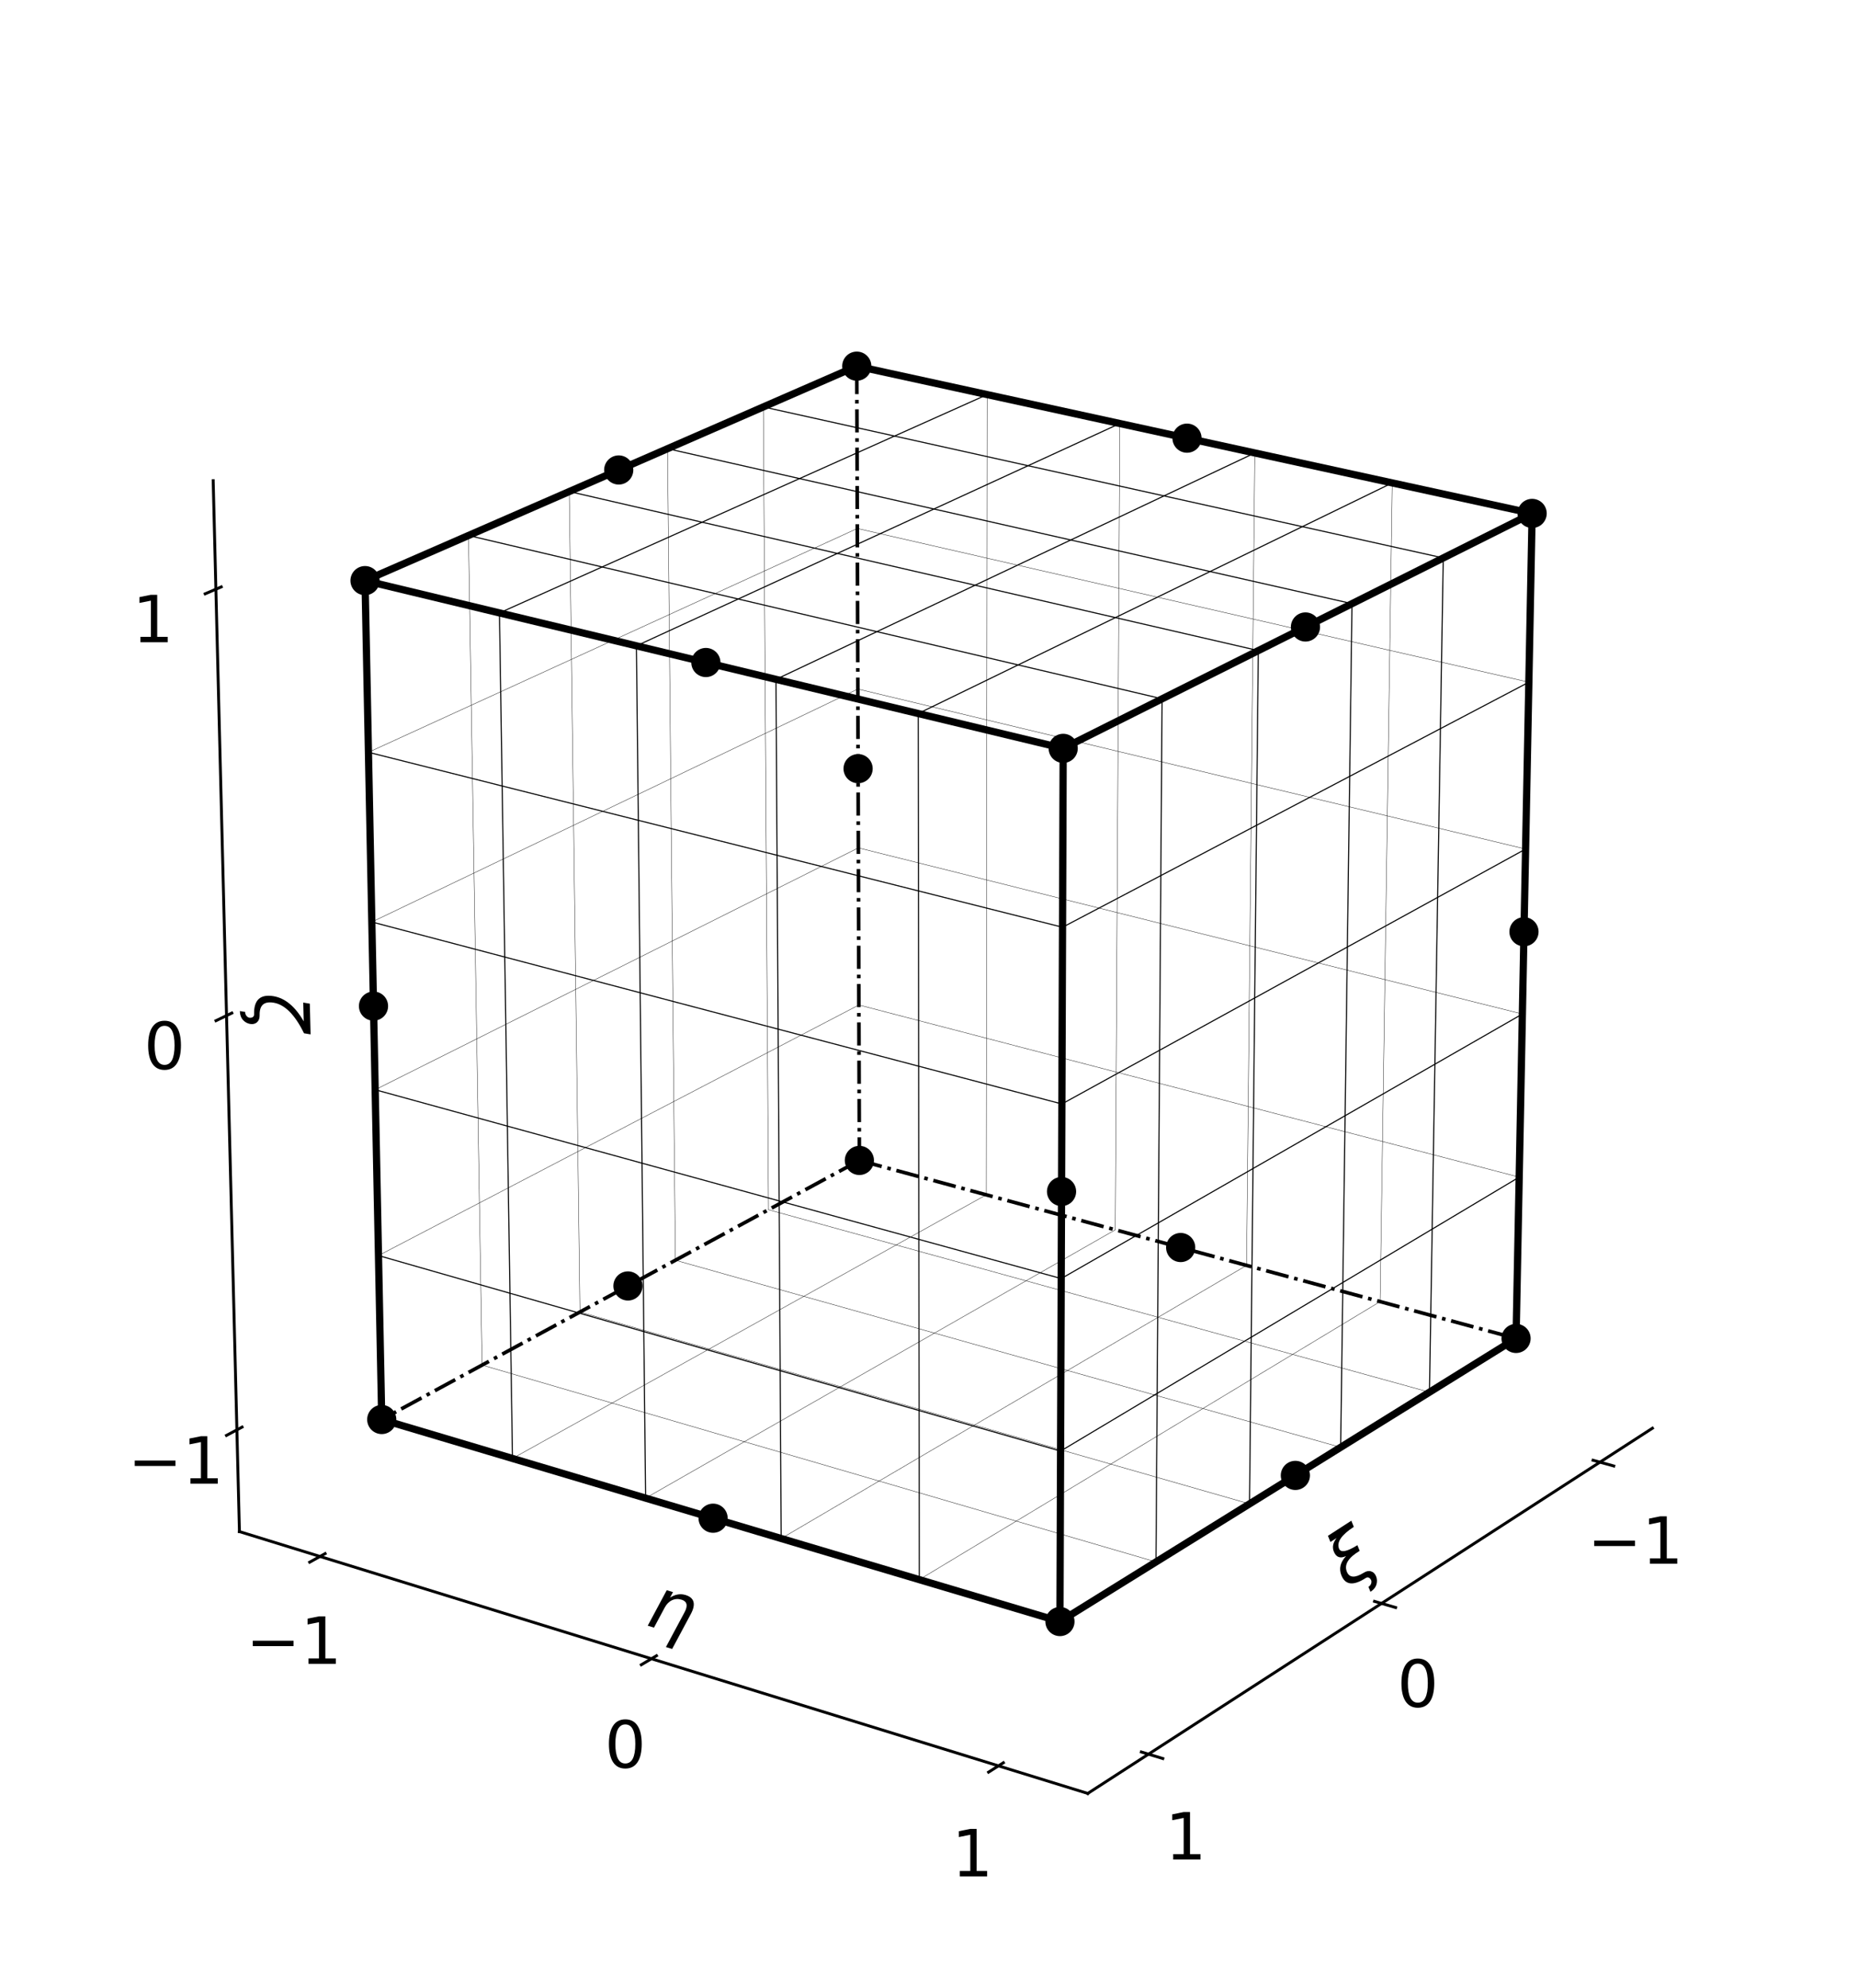 <?xml version="1.0" encoding="utf-8" standalone="no"?>
<!DOCTYPE svg PUBLIC "-//W3C//DTD SVG 1.1//EN"
  "http://www.w3.org/Graphics/SVG/1.1/DTD/svg11.dtd">
<!-- Created with matplotlib (http://matplotlib.org/) -->
<svg height="550pt" version="1.1" viewBox="0 0 514 550" width="514pt" xmlns="http://www.w3.org/2000/svg" xmlns:xlink="http://www.w3.org/1999/xlink">
 <defs>
  <style type="text/css">
*{stroke-linecap:butt;stroke-linejoin:round;}
  </style>
 </defs>
 <g id="figure_1">
  <g id="patch_1">
   <path d="M 0 550.6 
L 514.273 550.6 
L 514.273 0 
L 0 0 
z
" style="fill:#ffffff;"/>
  </g>
  <g id="patch_2">
   <path d="M 3.5 547.1 
L 510.773 547.1 
L 510.773 3.5 
L 3.5 3.5 
z
" style="fill:#ffffff;"/>
  </g>
  <g id="pane3d_1">
   <g id="patch_3">
    <path d="M 231.697 333.252 
L 457.13 395.117 
L 464.051 110.376 
L 230.601 61.632 
" style="fill:none;opacity:0;"/>
   </g>
  </g>
  <g id="pane3d_2">
   <g id="patch_4">
    <path d="M 231.697 333.252 
L 66.237 423.717 
L 58.975 132.97 
L 230.601 61.632 
" style="fill:none;opacity:0;"/>
   </g>
  </g>
  <g id="pane3d_3">
   <g id="patch_5">
    <path d="M 231.697 333.252 
L 66.237 423.717 
L 300.922 496.154 
L 457.13 395.117 
" style="fill:none;opacity:0;"/>
   </g>
  </g>
  <g id="axis3d_1">
   <g id="line2d_1">
    <path d="M 457.13 395.117 
L 300.922 496.154 
" style="fill:none;stroke:#000000;stroke-linecap:square;stroke-width:0.8;"/>
   </g>
   <g id="text_1">
    <!-- $\xi$ -->
    <defs>
     <path d="M 31.5 6.203 
Q 37.938 6.156 41.062 2.484 
Q 44.438 -1.375 43.312 -7.234 
Q 42.188 -12.844 37.844 -16.75 
Q 33.109 -21 25.141 -21 
Q 25.875 -17.328 26.562 -13.625 
Q 29.891 -13.875 32.375 -11.719 
Q 34.281 -10.016 34.625 -8.203 
Q 35.109 -5.609 33.984 -3.469 
Q 32.812 -1.422 30.031 -1.422 
Q -0.391 -1.422 3.766 19.922 
Q 6.594 34.578 23.688 38.875 
Q 10.359 40.625 12.844 53.328 
Q 14.703 62.938 26.219 66.938 
L 16.062 66.938 
L 17.828 75.984 
L 56.344 75.984 
L 54.594 66.938 
Q 23.875 66.938 21.094 52.734 
Q 19.281 43.406 45.016 42.969 
L 43.406 34.672 
Q 15.766 35.75 12.797 19.922 
Q 10.297 6.688 31.5 6.203 
z
" id="DejaVuSans-Oblique-3be"/>
    </defs>
    <g transform="translate(372.625 439.585)rotate(-32.895)scale(0.2 -0.2)">
     <use transform="translate(0 0.016)" xlink:href="#DejaVuSans-Oblique-3be"/>
    </g>
   </g>
   <g id="Line3DCollection_1">
    <path d="M 442.612 404.508 
L 216.258 341.692 
L 214.627 68.272 
" style="fill:none;"/>
    <path d="M 382.19 443.59 
L 152.138 376.75 
L 148.194 95.885 
" style="fill:none;"/>
    <path d="M 317.72 485.289 
L 83.961 414.026 
L 77.404 125.31 
" style="fill:none;"/>
   </g>
   <g id="xtick_1">
    <g id="line2d_2">
     <path d="M 440.703 403.978 
L 446.436 405.569 
" style="fill:none;stroke:#000000;stroke-linecap:square;stroke-width:0.8;"/>
    </g>
    <g id="text_2">
     <!-- −1 -->
     <defs>
      <path d="M 10.594 35.5 
L 73.188 35.5 
L 73.188 27.203 
L 10.594 27.203 
z
" id="DejaVuSans-2212"/>
      <path d="M 12.406 8.297 
L 28.516 8.297 
L 28.516 63.922 
L 10.984 60.406 
L 10.984 69.391 
L 28.422 72.906 
L 38.281 72.906 
L 38.281 8.297 
L 54.391 8.297 
L 54.391 0 
L 12.406 0 
z
" id="DejaVuSans-31"/>
     </defs>
     <g transform="translate(439.125 432.61)scale(0.18 -0.18)">
      <use xlink:href="#DejaVuSans-2212"/>
      <use x="83.789" xlink:href="#DejaVuSans-31"/>
     </g>
    </g>
   </g>
   <g id="xtick_2">
    <g id="line2d_3">
     <path d="M 380.246 443.025 
L 386.083 444.721 
" style="fill:none;stroke:#000000;stroke-linecap:square;stroke-width:0.8;"/>
    </g>
    <g id="text_3">
     <!-- 0 -->
     <defs>
      <path d="M 31.781 66.406 
Q 24.172 66.406 20.328 58.906 
Q 16.5 51.422 16.5 36.375 
Q 16.5 21.391 20.328 13.891 
Q 24.172 6.391 31.781 6.391 
Q 39.453 6.391 43.281 13.891 
Q 47.125 21.391 47.125 36.375 
Q 47.125 51.422 43.281 58.906 
Q 39.453 66.406 31.781 66.406 
z
M 31.781 74.219 
Q 44.047 74.219 50.516 64.516 
Q 56.984 54.828 56.984 36.375 
Q 56.984 17.969 50.516 8.266 
Q 44.047 -1.422 31.781 -1.422 
Q 19.531 -1.422 13.062 8.266 
Q 6.594 17.969 6.594 36.375 
Q 6.594 54.828 13.062 64.516 
Q 19.531 74.219 31.781 74.219 
z
" id="DejaVuSans-30"/>
     </defs>
     <g transform="translate(386.509 472.194)scale(0.18 -0.18)">
      <use xlink:href="#DejaVuSans-30"/>
     </g>
    </g>
   </g>
   <g id="xtick_3">
    <g id="line2d_4">
     <path d="M 315.741 484.686 
L 321.683 486.498 
" style="fill:none;stroke:#000000;stroke-linecap:square;stroke-width:0.8;"/>
    </g>
    <g id="text_4">
     <!-- 1 -->
     <g transform="translate(322.318 514.432)scale(0.18 -0.18)">
      <use xlink:href="#DejaVuSans-31"/>
     </g>
    </g>
   </g>
  </g>
  <g id="axis3d_2">
   <g id="line2d_5">
    <path d="M 66.237 423.717 
L 300.922 496.154 
" style="fill:none;stroke:#000000;stroke-linecap:square;stroke-width:0.8;"/>
   </g>
   <g id="text_5">
    <!-- $\eta$ -->
    <defs>
     <path d="M 57.859 33.016 
L 47.406 -20.797 
L 38.422 -20.797 
L 48.828 32.719 
Q 50.344 40.484 48.047 44.344 
Q 45.797 48.188 39.75 48.188 
Q 32.469 48.188 27.344 43.562 
Q 22.266 38.922 20.703 30.906 
L 14.703 0 
L 5.672 0 
L 16.312 54.688 
L 25.344 54.688 
L 23.688 46.188 
Q 27.828 51.125 32.719 53.562 
Q 37.547 56 43.266 56 
Q 52.688 56 56.391 50.203 
Q 60.062 44.344 57.859 33.016 
z
" id="DejaVuSans-Oblique-3b7"/>
    </defs>
    <g transform="translate(178.107 449.417)rotate(-342.847)scale(0.2 -0.2)">
     <use xlink:href="#DejaVuSans-Oblique-3b7"/>
    </g>
   </g>
   <g id="Line3DCollection_2">
    <path d="M 252.817 66.27 
L 253.185 339.149 
L 88.52 430.595 
" style="fill:none;"/>
    <path d="M 344.121 85.334 
L 341.422 363.364 
L 180.211 458.896 
" style="fill:none;"/>
    <path d="M 439.526 105.255 
L 433.486 388.629 
L 276.212 488.528 
" style="fill:none;"/>
   </g>
   <g id="xtick_4">
    <g id="line2d_6">
     <path d="M 89.942 429.805 
L 85.671 432.177 
" style="fill:none;stroke:#000000;stroke-linecap:square;stroke-width:0.8;"/>
    </g>
    <g id="text_6">
     <!-- −1 -->
     <g transform="translate(68.027 460.293)scale(0.18 -0.18)">
      <use xlink:href="#DejaVuSans-2212"/>
      <use x="83.789" xlink:href="#DejaVuSans-31"/>
     </g>
    </g>
   </g>
   <g id="xtick_5">
    <g id="line2d_7">
     <path d="M 181.605 458.069 
L 177.416 460.552 
" style="fill:none;stroke:#000000;stroke-linecap:square;stroke-width:0.8;"/>
    </g>
    <g id="text_7">
     <!-- 0 -->
     <g transform="translate(167.269 489.018)scale(0.18 -0.18)">
      <use xlink:href="#DejaVuSans-30"/>
     </g>
    </g>
   </g>
   <g id="xtick_6">
    <g id="line2d_8">
     <path d="M 277.575 487.662 
L 273.481 490.262 
" style="fill:none;stroke:#000000;stroke-linecap:square;stroke-width:0.8;"/>
    </g>
    <g id="text_8">
     <!-- 1 -->
     <g transform="translate(263.289 519.095)scale(0.18 -0.18)">
      <use xlink:href="#DejaVuSans-31"/>
     </g>
    </g>
   </g>
  </g>
  <g id="axis3d_3">
   <g id="line2d_9">
    <path d="M 66.237 423.717 
L 58.975 132.97 
" style="fill:none;stroke:#000000;stroke-linecap:square;stroke-width:0.8;"/>
   </g>
   <g id="text_9">
    <!-- $\zeta$ -->
    <defs>
     <path d="M 30.719 6.203 
Q 37.156 6.156 40.281 2.484 
Q 43.656 -1.375 42.531 -7.234 
Q 41.406 -12.844 37.062 -16.75 
Q 32.328 -21 24.359 -21 
Q 25.094 -17.328 25.781 -13.625 
Q 29.109 -13.875 31.594 -11.719 
Q 33.5 -10.016 33.844 -8.203 
Q 34.328 -5.609 33.203 -3.469 
Q 32.031 -1.422 29.25 -1.422 
Q -0.344 -1.422 4.938 26.078 
Q 9.625 50.094 40.766 66.938 
L 14.797 66.938 
L 16.547 75.984 
L 59.031 75.984 
L 57.281 66.938 
Q 18.453 49.172 13.969 26.078 
Q 10.109 6.203 30.719 6.203 
z
" id="DejaVuSans-Oblique-3b6"/>
    </defs>
    <g transform="translate(70.428 274.738)rotate(-271.431)scale(0.2 -0.2)">
     <use transform="translate(0 0.016)" xlink:href="#DejaVuSans-Oblique-3b6"/>
    </g>
   </g>
   <g id="Line3DCollection_3">
    <path d="M 65.534 395.572 
L 231.59 306.894 
L 457.8 367.533 
" style="fill:none;"/>
    <path d="M 62.672 280.965 
L 231.158 199.707 
L 460.529 255.253 
" style="fill:none;"/>
    <path d="M 59.725 163.002 
L 230.714 89.62 
L 463.336 139.765 
" style="fill:none;"/>
   </g>
   <g id="xtick_7">
    <g id="line2d_10">
     <path d="M 66.968 394.807 
L 62.661 397.107 
" style="fill:none;stroke:#000000;stroke-linecap:square;stroke-width:0.8;"/>
    </g>
    <g id="text_10">
     <!-- −1 -->
     <g transform="translate(35.37 410.457)scale(0.18 -0.18)">
      <use xlink:href="#DejaVuSans-2212"/>
      <use x="83.789" xlink:href="#DejaVuSans-31"/>
     </g>
    </g>
   </g>
   <g id="xtick_8">
    <g id="line2d_11">
     <path d="M 64.128 280.262 
L 59.753 282.372 
" style="fill:none;stroke:#000000;stroke-linecap:square;stroke-width:0.8;"/>
    </g>
    <g id="text_11">
     <!-- 0 -->
     <g transform="translate(39.802 295.75)scale(0.18 -0.18)">
      <use xlink:href="#DejaVuSans-30"/>
     </g>
    </g>
   </g>
   <g id="xtick_9">
    <g id="line2d_12">
     <path d="M 61.205 162.367 
L 56.76 164.275 
" style="fill:none;stroke:#000000;stroke-linecap:square;stroke-width:0.8;"/>
    </g>
    <g id="text_12">
     <!-- 1 -->
     <g transform="translate(36.602 177.681)scale(0.18 -0.18)">
      <use xlink:href="#DejaVuSans-31"/>
     </g>
    </g>
   </g>
  </g>
  <g id="axes_1">
   <g id="Path3DCollection_1">
    <defs>
     <path d="M 0 3.536 
C 0.938 3.536 1.837 3.163 2.5 2.5 
C 3.163 1.837 3.536 0.938 3.536 0 
C 3.536 -0.938 3.163 -1.837 2.5 -2.5 
C 1.837 -3.163 0.938 -3.536 0 -3.536 
C -0.938 -3.536 -1.837 -3.163 -2.5 -2.5 
C -3.163 -1.837 -3.536 -0.938 -3.536 0 
C -3.536 0.938 -3.163 1.837 -2.5 2.5 
C -1.837 3.163 -0.938 3.536 0 3.536 
z
" id="m3571097f12" style="stroke:#000000;"/>
    </defs>
    <g clip-path="url(#pca6e7ef18e)">
     <use style="stroke:#000000;" x="105.606" xlink:href="#m3571097f12" y="392.708"/>
     <use style="stroke:#000000;" x="293.226" xlink:href="#m3571097f12" y="448.599"/>
     <use style="stroke:#000000;" x="237.74" xlink:href="#m3571097f12" y="321.032"/>
     <use style="stroke:#000000;" x="419.402" xlink:href="#m3571097f12" y="370.278"/>
     <use style="stroke:#000000;" x="100.981" xlink:href="#m3571097f12" y="160.627"/>
     <use style="stroke:#000000;" x="294.121" xlink:href="#m3571097f12" y="207.035"/>
     <use style="stroke:#000000;" x="237.021" xlink:href="#m3571097f12" y="101.298"/>
     <use style="stroke:#000000;" x="423.853" xlink:href="#m3571097f12" y="142.038"/>
     <use style="stroke:#000000;" x="197.271" xlink:href="#m3571097f12" y="420.014"/>
     <use style="stroke:#000000;" x="326.622" xlink:href="#m3571097f12" y="345.127"/>
     <use style="stroke:#000000;" x="173.717" xlink:href="#m3571097f12" y="355.761"/>
     <use style="stroke:#000000;" x="358.354" xlink:href="#m3571097f12" y="408.172"/>
     <use style="stroke:#000000;" x="195.277" xlink:href="#m3571097f12" y="183.284"/>
     <use style="stroke:#000000;" x="328.375" xlink:href="#m3571097f12" y="121.219"/>
     <use style="stroke:#000000;" x="171.165" xlink:href="#m3571097f12" y="130.019"/>
     <use style="stroke:#000000;" x="361.146" xlink:href="#m3571097f12" y="173.454"/>
     <use style="stroke:#000000;" x="103.326" xlink:href="#m3571097f12" y="278.337"/>
     <use style="stroke:#000000;" x="293.667" xlink:href="#m3571097f12" y="329.637"/>
     <use style="stroke:#000000;" x="237.385" xlink:href="#m3571097f12" y="212.65"/>
     <use style="stroke:#000000;" x="421.596" xlink:href="#m3571097f12" y="257.769"/>
    </g>
   </g>
   <g id="line2d_13">
    <path clip-path="url(#pca6e7ef18e)" d="M 237.74 321.032 
L 237.599 278.028 
L 237.457 234.56 
L 237.313 190.621 
L 237.168 146.203 
L 237.021 101.298 
" style="fill:none;stroke:#000000;stroke-dasharray:6.4,1.6,1,1.6;stroke-dashoffset:0;"/>
   </g>
   <g id="line2d_14">
    <path clip-path="url(#pca6e7ef18e)" d="M 237.74 321.032 
L 272.841 330.548 
L 308.541 340.225 
L 344.858 350.07 
L 381.806 360.086 
L 419.402 370.278 
" style="fill:none;stroke:#000000;stroke-dasharray:6.4,1.6,1,1.6;stroke-dashoffset:0;"/>
   </g>
   <g id="line2d_15">
    <path clip-path="url(#pca6e7ef18e)" d="M 237.74 321.032 
L 212.597 334.671 
L 186.836 348.645 
L 160.434 362.967 
L 133.365 377.65 
L 105.606 392.708 
" style="fill:none;stroke:#000000;stroke-dasharray:6.4,1.6,1,1.6;stroke-dashoffset:0;"/>
   </g>
   <g id="line2d_16">
    <path clip-path="url(#pca6e7ef18e)" d="M 212.597 334.671 
L 212.318 291.215 
L 212.036 247.286 
L 211.751 202.874 
L 211.463 157.972 
L 211.172 112.572 
" style="fill:none;stroke:#000000;stroke-linecap:square;stroke-width:0.1;"/>
   </g>
   <g id="line2d_17">
    <path clip-path="url(#pca6e7ef18e)" d="M 212.597 334.671 
L 247.912 344.42 
L 283.839 354.337 
L 320.392 364.428 
L 357.59 374.696 
L 395.448 385.147 
" style="fill:none;stroke:#000000;stroke-linecap:square;stroke-width:0.1;"/>
   </g>
   <g id="line2d_18">
    <path clip-path="url(#pca6e7ef18e)" d="M 237.599 278.028 
L 212.318 291.215 
L 186.412 304.729 
L 159.858 318.58 
L 132.629 332.783 
L 104.702 347.351 
" style="fill:none;stroke:#000000;stroke-linecap:square;stroke-width:0.1;"/>
   </g>
   <g id="line2d_19">
    <path clip-path="url(#pca6e7ef18e)" d="M 186.836 348.645 
L 186.412 304.729 
L 185.984 260.327 
L 185.55 215.433 
L 185.112 170.036 
L 184.669 124.13 
" style="fill:none;stroke:#000000;stroke-linecap:square;stroke-width:0.1;"/>
   </g>
   <g id="line2d_20">
    <path clip-path="url(#pca6e7ef18e)" d="M 186.836 348.645 
L 222.366 358.636 
L 258.518 368.802 
L 295.309 379.148 
L 332.756 389.678 
L 370.878 400.398 
" style="fill:none;stroke:#000000;stroke-linecap:square;stroke-width:0.1;"/>
   </g>
   <g id="line2d_21">
    <path clip-path="url(#pca6e7ef18e)" d="M 237.457 234.56 
L 212.036 247.286 
L 185.984 260.327 
L 159.275 273.697 
L 131.885 287.409 
L 103.788 301.474 
" style="fill:none;stroke:#000000;stroke-linecap:square;stroke-width:0.1;"/>
   </g>
   <g id="line2d_22">
    <path clip-path="url(#pca6e7ef18e)" d="M 160.434 362.967 
L 159.858 318.58 
L 159.275 273.697 
L 158.686 228.309 
L 158.09 182.408 
L 157.487 135.984 
" style="fill:none;stroke:#000000;stroke-linecap:square;stroke-width:0.1;"/>
   </g>
   <g id="line2d_23">
    <path clip-path="url(#pca6e7ef18e)" d="M 160.434 362.967 
L 196.177 373.209 
L 232.555 383.633 
L 269.584 394.244 
L 307.282 405.047 
L 345.668 416.047 
" style="fill:none;stroke:#000000;stroke-linecap:square;stroke-width:0.1;"/>
   </g>
   <g id="line2d_24">
    <path clip-path="url(#pca6e7ef18e)" d="M 237.313 190.621 
L 211.751 202.874 
L 185.55 215.433 
L 158.686 228.309 
L 131.132 241.517 
L 102.863 255.067 
" style="fill:none;stroke:#000000;stroke-linecap:square;stroke-width:0.1;"/>
   </g>
   <g id="line2d_25">
    <path clip-path="url(#pca6e7ef18e)" d="M 133.365 377.65 
L 132.629 332.783 
L 131.885 287.409 
L 131.132 241.517 
L 130.371 195.099 
L 129.601 148.146 
" style="fill:none;stroke:#000000;stroke-linecap:square;stroke-width:0.1;"/>
   </g>
   <g id="line2d_26">
    <path clip-path="url(#pca6e7ef18e)" d="M 133.365 377.65 
L 169.322 388.153 
L 205.926 398.846 
L 243.193 409.732 
L 281.142 420.818 
L 319.793 432.108 
" style="fill:none;stroke:#000000;stroke-linecap:square;stroke-width:0.1;"/>
   </g>
   <g id="line2d_27">
    <path clip-path="url(#pca6e7ef18e)" d="M 237.168 146.203 
L 211.463 157.972 
L 185.112 170.036 
L 158.09 182.408 
L 130.371 195.099 
L 101.927 208.121 
" style="fill:none;stroke:#000000;stroke-linecap:square;stroke-width:0.1;"/>
   </g>
   <g id="line2d_28">
    <path clip-path="url(#pca6e7ef18e)" d="M 105.606 392.708 
L 104.702 347.351 
L 103.788 301.474 
L 102.863 255.067 
L 101.927 208.121 
L 100.981 160.627 
" style="fill:none;stroke:#000000;stroke-linecap:square;stroke-width:2;"/>
   </g>
   <g id="line2d_29">
    <path clip-path="url(#pca6e7ef18e)" d="M 105.606 392.708 
L 141.775 403.483 
L 178.604 414.454 
L 216.109 425.626 
L 254.31 437.006 
L 293.226 448.599 
" style="fill:none;stroke:#000000;stroke-linecap:square;stroke-width:2;"/>
   </g>
   <g id="line2d_30">
    <path clip-path="url(#pca6e7ef18e)" d="M 237.021 101.298 
L 211.172 112.572 
L 184.669 124.13 
L 157.487 135.984 
L 129.601 148.146 
L 100.981 160.627 
" style="fill:none;stroke:#000000;stroke-linecap:square;stroke-width:2;"/>
   </g>
   <g id="line2d_31">
    <path clip-path="url(#pca6e7ef18e)" d="M 272.841 330.548 
L 272.888 287.228 
L 272.937 243.438 
L 272.986 199.169 
L 273.035 154.413 
L 273.085 109.163 
" style="fill:none;stroke:#000000;stroke-linecap:square;stroke-width:0.1;"/>
   </g>
   <g id="line2d_32">
    <path clip-path="url(#pca6e7ef18e)" d="M 237.599 278.028 
L 272.888 287.228 
L 308.784 296.587 
L 345.303 306.107 
L 382.46 315.794 
L 420.273 325.652 
" style="fill:none;stroke:#000000;stroke-linecap:square;stroke-width:0.1;"/>
   </g>
   <g id="line2d_33">
    <path clip-path="url(#pca6e7ef18e)" d="M 272.841 330.548 
L 247.912 344.42 
L 222.366 358.636 
L 196.177 373.209 
L 169.322 388.153 
L 141.775 403.483 
" style="fill:none;stroke:#000000;stroke-linecap:square;stroke-width:0.1;"/>
   </g>
   <g id="line2d_34">
    <path clip-path="url(#pca6e7ef18e)" d="M 141.775 403.483 
L 141.072 357.776 
L 140.36 311.541 
L 139.64 264.766 
L 138.911 217.444 
L 138.174 169.564 
" style="fill:none;stroke:#000000;stroke-linecap:square;stroke-width:0.3;"/>
   </g>
   <g id="line2d_35">
    <path clip-path="url(#pca6e7ef18e)" d="M 104.702 347.351 
L 141.072 357.776 
L 178.108 368.393 
L 215.828 379.205 
L 254.253 390.219 
L 293.401 401.441 
" style="fill:none;stroke:#000000;stroke-linecap:square;stroke-width:0.3;"/>
   </g>
   <g id="line2d_36">
    <path clip-path="url(#pca6e7ef18e)" d="M 273.085 109.163 
L 247.462 120.634 
L 221.186 132.398 
L 194.23 144.467 
L 166.569 156.851 
L 138.174 169.564 
" style="fill:none;stroke:#000000;stroke-linecap:square;stroke-width:0.3;"/>
   </g>
   <g id="line2d_37">
    <path clip-path="url(#pca6e7ef18e)" d="M 308.541 340.225 
L 308.784 296.587 
L 309.03 252.469 
L 309.278 207.865 
L 309.529 162.766 
L 309.783 117.165 
" style="fill:none;stroke:#000000;stroke-linecap:square;stroke-width:0.1;"/>
   </g>
   <g id="line2d_38">
    <path clip-path="url(#pca6e7ef18e)" d="M 237.457 234.56 
L 272.937 243.438 
L 309.03 252.469 
L 345.752 261.658 
L 383.121 271.008 
L 421.152 280.524 
" style="fill:none;stroke:#000000;stroke-linecap:square;stroke-width:0.1;"/>
   </g>
   <g id="line2d_39">
    <path clip-path="url(#pca6e7ef18e)" d="M 308.541 340.225 
L 283.839 354.337 
L 258.518 368.802 
L 232.555 383.633 
L 205.926 398.846 
L 178.604 414.454 
" style="fill:none;stroke:#000000;stroke-linecap:square;stroke-width:0.1;"/>
   </g>
   <g id="line2d_40">
    <path clip-path="url(#pca6e7ef18e)" d="M 178.604 414.454 
L 178.108 368.393 
L 177.606 321.793 
L 177.098 274.646 
L 176.584 226.941 
L 176.064 178.668 
" style="fill:none;stroke:#000000;stroke-linecap:square;stroke-width:0.3;"/>
   </g>
   <g id="line2d_41">
    <path clip-path="url(#pca6e7ef18e)" d="M 103.788 301.474 
L 140.36 311.541 
L 177.606 321.793 
L 215.544 332.236 
L 254.195 342.875 
L 293.578 353.716 
" style="fill:none;stroke:#000000;stroke-linecap:square;stroke-width:0.3;"/>
   </g>
   <g id="line2d_42">
    <path clip-path="url(#pca6e7ef18e)" d="M 309.783 117.165 
L 284.399 128.84 
L 258.361 140.816 
L 231.644 153.104 
L 204.221 165.717 
L 176.064 178.668 
" style="fill:none;stroke:#000000;stroke-linecap:square;stroke-width:0.3;"/>
   </g>
   <g id="line2d_43">
    <path clip-path="url(#pca6e7ef18e)" d="M 344.858 350.07 
L 345.303 306.107 
L 345.752 261.658 
L 346.207 216.714 
L 346.667 171.267 
L 347.132 125.309 
" style="fill:none;stroke:#000000;stroke-linecap:square;stroke-width:0.1;"/>
   </g>
   <g id="line2d_44">
    <path clip-path="url(#pca6e7ef18e)" d="M 237.313 190.621 
L 272.986 199.169 
L 309.278 207.865 
L 346.207 216.714 
L 383.789 225.719 
L 422.042 234.885 
" style="fill:none;stroke:#000000;stroke-linecap:square;stroke-width:0.1;"/>
   </g>
   <g id="line2d_45">
    <path clip-path="url(#pca6e7ef18e)" d="M 344.858 350.07 
L 320.392 364.428 
L 295.309 379.148 
L 269.584 394.244 
L 243.193 409.732 
L 216.109 425.626 
" style="fill:none;stroke:#000000;stroke-linecap:square;stroke-width:0.1;"/>
   </g>
   <g id="line2d_46">
    <path clip-path="url(#pca6e7ef18e)" d="M 216.109 425.626 
L 215.828 379.205 
L 215.544 332.236 
L 215.257 284.71 
L 214.966 236.616 
L 214.671 187.945 
" style="fill:none;stroke:#000000;stroke-linecap:square;stroke-width:0.3;"/>
   </g>
   <g id="line2d_47">
    <path clip-path="url(#pca6e7ef18e)" d="M 102.863 255.067 
L 139.64 264.766 
L 177.098 274.646 
L 215.257 284.71 
L 254.136 294.964 
L 293.757 305.413 
" style="fill:none;stroke:#000000;stroke-linecap:square;stroke-width:0.3;"/>
   </g>
   <g id="line2d_48">
    <path clip-path="url(#pca6e7ef18e)" d="M 347.132 125.309 
L 321.999 137.194 
L 296.213 149.387 
L 269.748 161.901 
L 242.577 174.749 
L 214.671 187.945 
" style="fill:none;stroke:#000000;stroke-linecap:square;stroke-width:0.3;"/>
   </g>
   <g id="line2d_49">
    <path clip-path="url(#pca6e7ef18e)" d="M 381.806 360.086 
L 382.46 315.794 
L 383.121 271.008 
L 383.789 225.719 
L 384.466 179.919 
L 385.149 133.599 
" style="fill:none;stroke:#000000;stroke-linecap:square;stroke-width:0.1;"/>
   </g>
   <g id="line2d_50">
    <path clip-path="url(#pca6e7ef18e)" d="M 237.168 146.203 
L 273.035 154.413 
L 309.529 162.766 
L 346.667 171.267 
L 384.466 179.919 
L 422.942 188.726 
" style="fill:none;stroke:#000000;stroke-linecap:square;stroke-width:0.1;"/>
   </g>
   <g id="line2d_51">
    <path clip-path="url(#pca6e7ef18e)" d="M 381.806 360.086 
L 357.59 374.696 
L 332.756 389.678 
L 307.282 405.047 
L 281.142 420.818 
L 254.31 437.006 
" style="fill:none;stroke:#000000;stroke-linecap:square;stroke-width:0.1;"/>
   </g>
   <g id="line2d_52">
    <path clip-path="url(#pca6e7ef18e)" d="M 254.31 437.006 
L 254.253 390.219 
L 254.195 342.875 
L 254.136 294.964 
L 254.077 246.475 
L 254.017 197.398 
" style="fill:none;stroke:#000000;stroke-linecap:square;stroke-width:0.3;"/>
   </g>
   <g id="line2d_53">
    <path clip-path="url(#pca6e7ef18e)" d="M 101.927 208.121 
L 138.911 217.444 
L 176.584 226.941 
L 214.966 236.616 
L 254.077 246.475 
L 293.938 256.523 
" style="fill:none;stroke:#000000;stroke-linecap:square;stroke-width:0.3;"/>
   </g>
   <g id="line2d_54">
    <path clip-path="url(#pca6e7ef18e)" d="M 385.149 133.599 
L 360.28 145.698 
L 334.759 158.115 
L 308.56 170.862 
L 281.655 183.951 
L 254.017 197.398 
" style="fill:none;stroke:#000000;stroke-linecap:square;stroke-width:0.3;"/>
   </g>
   <g id="line2d_55">
    <path clip-path="url(#pca6e7ef18e)" d="M 419.402 370.278 
L 420.273 325.652 
L 421.152 280.524 
L 422.042 234.885 
L 422.942 188.726 
L 423.853 142.038 
" style="fill:none;stroke:#000000;stroke-linecap:square;stroke-width:2;"/>
   </g>
   <g id="line2d_56">
    <path clip-path="url(#pca6e7ef18e)" d="M 237.021 101.298 
L 273.085 109.163 
L 309.783 117.165 
L 347.132 125.309 
L 385.149 133.599 
L 423.853 142.038 
" style="fill:none;stroke:#000000;stroke-linecap:square;stroke-width:2;"/>
   </g>
   <g id="line2d_57">
    <path clip-path="url(#pca6e7ef18e)" d="M 419.402 370.278 
L 395.448 385.147 
L 370.878 400.398 
L 345.668 416.047 
L 319.793 432.108 
L 293.226 448.599 
" style="fill:none;stroke:#000000;stroke-linecap:square;stroke-width:2;"/>
   </g>
   <g id="line2d_58">
    <path clip-path="url(#pca6e7ef18e)" d="M 395.448 385.147 
L 396.193 340.036 
L 396.947 294.411 
L 397.71 248.262 
L 398.481 201.581 
L 399.261 154.359 
" style="fill:none;stroke:#000000;stroke-linecap:square;stroke-width:0.3;"/>
   </g>
   <g id="line2d_59">
    <path clip-path="url(#pca6e7ef18e)" d="M 211.172 112.572 
L 247.462 120.634 
L 284.399 128.84 
L 321.999 137.194 
L 360.28 145.698 
L 399.261 154.359 
" style="fill:none;stroke:#000000;stroke-linecap:square;stroke-width:0.3;"/>
   </g>
   <g id="line2d_60">
    <path clip-path="url(#pca6e7ef18e)" d="M 420.273 325.652 
L 396.193 340.036 
L 371.492 354.792 
L 346.143 369.934 
L 320.122 385.478 
L 293.401 401.441 
" style="fill:none;stroke:#000000;stroke-linecap:square;stroke-width:0.3;"/>
   </g>
   <g id="line2d_61">
    <path clip-path="url(#pca6e7ef18e)" d="M 370.878 400.398 
L 371.492 354.792 
L 372.113 308.659 
L 372.741 261.989 
L 373.376 214.775 
L 374.02 167.005 
" style="fill:none;stroke:#000000;stroke-linecap:square;stroke-width:0.3;"/>
   </g>
   <g id="line2d_62">
    <path clip-path="url(#pca6e7ef18e)" d="M 184.669 124.13 
L 221.186 132.398 
L 258.361 140.816 
L 296.213 149.387 
L 334.759 158.115 
L 374.02 167.005 
" style="fill:none;stroke:#000000;stroke-linecap:square;stroke-width:0.3;"/>
   </g>
   <g id="line2d_63">
    <path clip-path="url(#pca6e7ef18e)" d="M 421.152 280.524 
L 396.947 294.411 
L 372.113 308.659 
L 346.624 323.282 
L 320.455 338.296 
L 293.578 353.716 
" style="fill:none;stroke:#000000;stroke-linecap:square;stroke-width:0.3;"/>
   </g>
   <g id="line2d_64">
    <path clip-path="url(#pca6e7ef18e)" d="M 345.668 416.047 
L 346.143 369.934 
L 346.624 323.282 
L 347.11 276.081 
L 347.603 228.32 
L 348.101 179.99 
" style="fill:none;stroke:#000000;stroke-linecap:square;stroke-width:0.3;"/>
   </g>
   <g id="line2d_65">
    <path clip-path="url(#pca6e7ef18e)" d="M 157.487 135.984 
L 194.23 144.467 
L 231.644 153.104 
L 269.748 161.901 
L 308.56 170.862 
L 348.101 179.99 
" style="fill:none;stroke:#000000;stroke-linecap:square;stroke-width:0.3;"/>
   </g>
   <g id="line2d_66">
    <path clip-path="url(#pca6e7ef18e)" d="M 422.042 234.885 
L 397.71 248.262 
L 372.741 261.989 
L 347.11 276.081 
L 320.792 290.55 
L 293.757 305.413 
" style="fill:none;stroke:#000000;stroke-linecap:square;stroke-width:0.3;"/>
   </g>
   <g id="line2d_67">
    <path clip-path="url(#pca6e7ef18e)" d="M 319.793 432.108 
L 320.122 385.478 
L 320.455 338.296 
L 320.792 290.55 
L 321.133 242.231 
L 321.478 193.329 
" style="fill:none;stroke:#000000;stroke-linecap:square;stroke-width:0.3;"/>
   </g>
   <g id="line2d_68">
    <path clip-path="url(#pca6e7ef18e)" d="M 129.601 148.146 
L 166.569 156.851 
L 204.221 165.717 
L 242.577 174.749 
L 281.655 183.951 
L 321.478 193.329 
" style="fill:none;stroke:#000000;stroke-linecap:square;stroke-width:0.3;"/>
   </g>
   <g id="line2d_69">
    <path clip-path="url(#pca6e7ef18e)" d="M 422.942 188.726 
L 398.481 201.581 
L 373.376 214.775 
L 347.603 228.32 
L 321.133 242.231 
L 293.938 256.523 
" style="fill:none;stroke:#000000;stroke-linecap:square;stroke-width:0.3;"/>
   </g>
   <g id="line2d_70">
    <path clip-path="url(#pca6e7ef18e)" d="M 293.226 448.599 
L 293.401 401.441 
L 293.578 353.716 
L 293.757 305.413 
L 293.938 256.523 
L 294.121 207.035 
" style="fill:none;stroke:#000000;stroke-linecap:square;stroke-width:2;"/>
   </g>
   <g id="line2d_71">
    <path clip-path="url(#pca6e7ef18e)" d="M 100.981 160.627 
L 138.174 169.564 
L 176.064 178.668 
L 214.671 187.945 
L 254.017 197.398 
L 294.121 207.035 
" style="fill:none;stroke:#000000;stroke-linecap:square;stroke-width:2;"/>
   </g>
   <g id="line2d_72">
    <path clip-path="url(#pca6e7ef18e)" d="M 423.853 142.038 
L 399.261 154.359 
L 374.02 167.005 
L 348.101 179.99 
L 321.478 193.329 
L 294.121 207.035 
" style="fill:none;stroke:#000000;stroke-linecap:square;stroke-width:2;"/>
   </g>
  </g>
 </g>
 <defs>
  <clipPath id="pca6e7ef18e">
   <rect height="543.6" width="507.273" x="3.5" y="3.5"/>
  </clipPath>
 </defs>
</svg>
